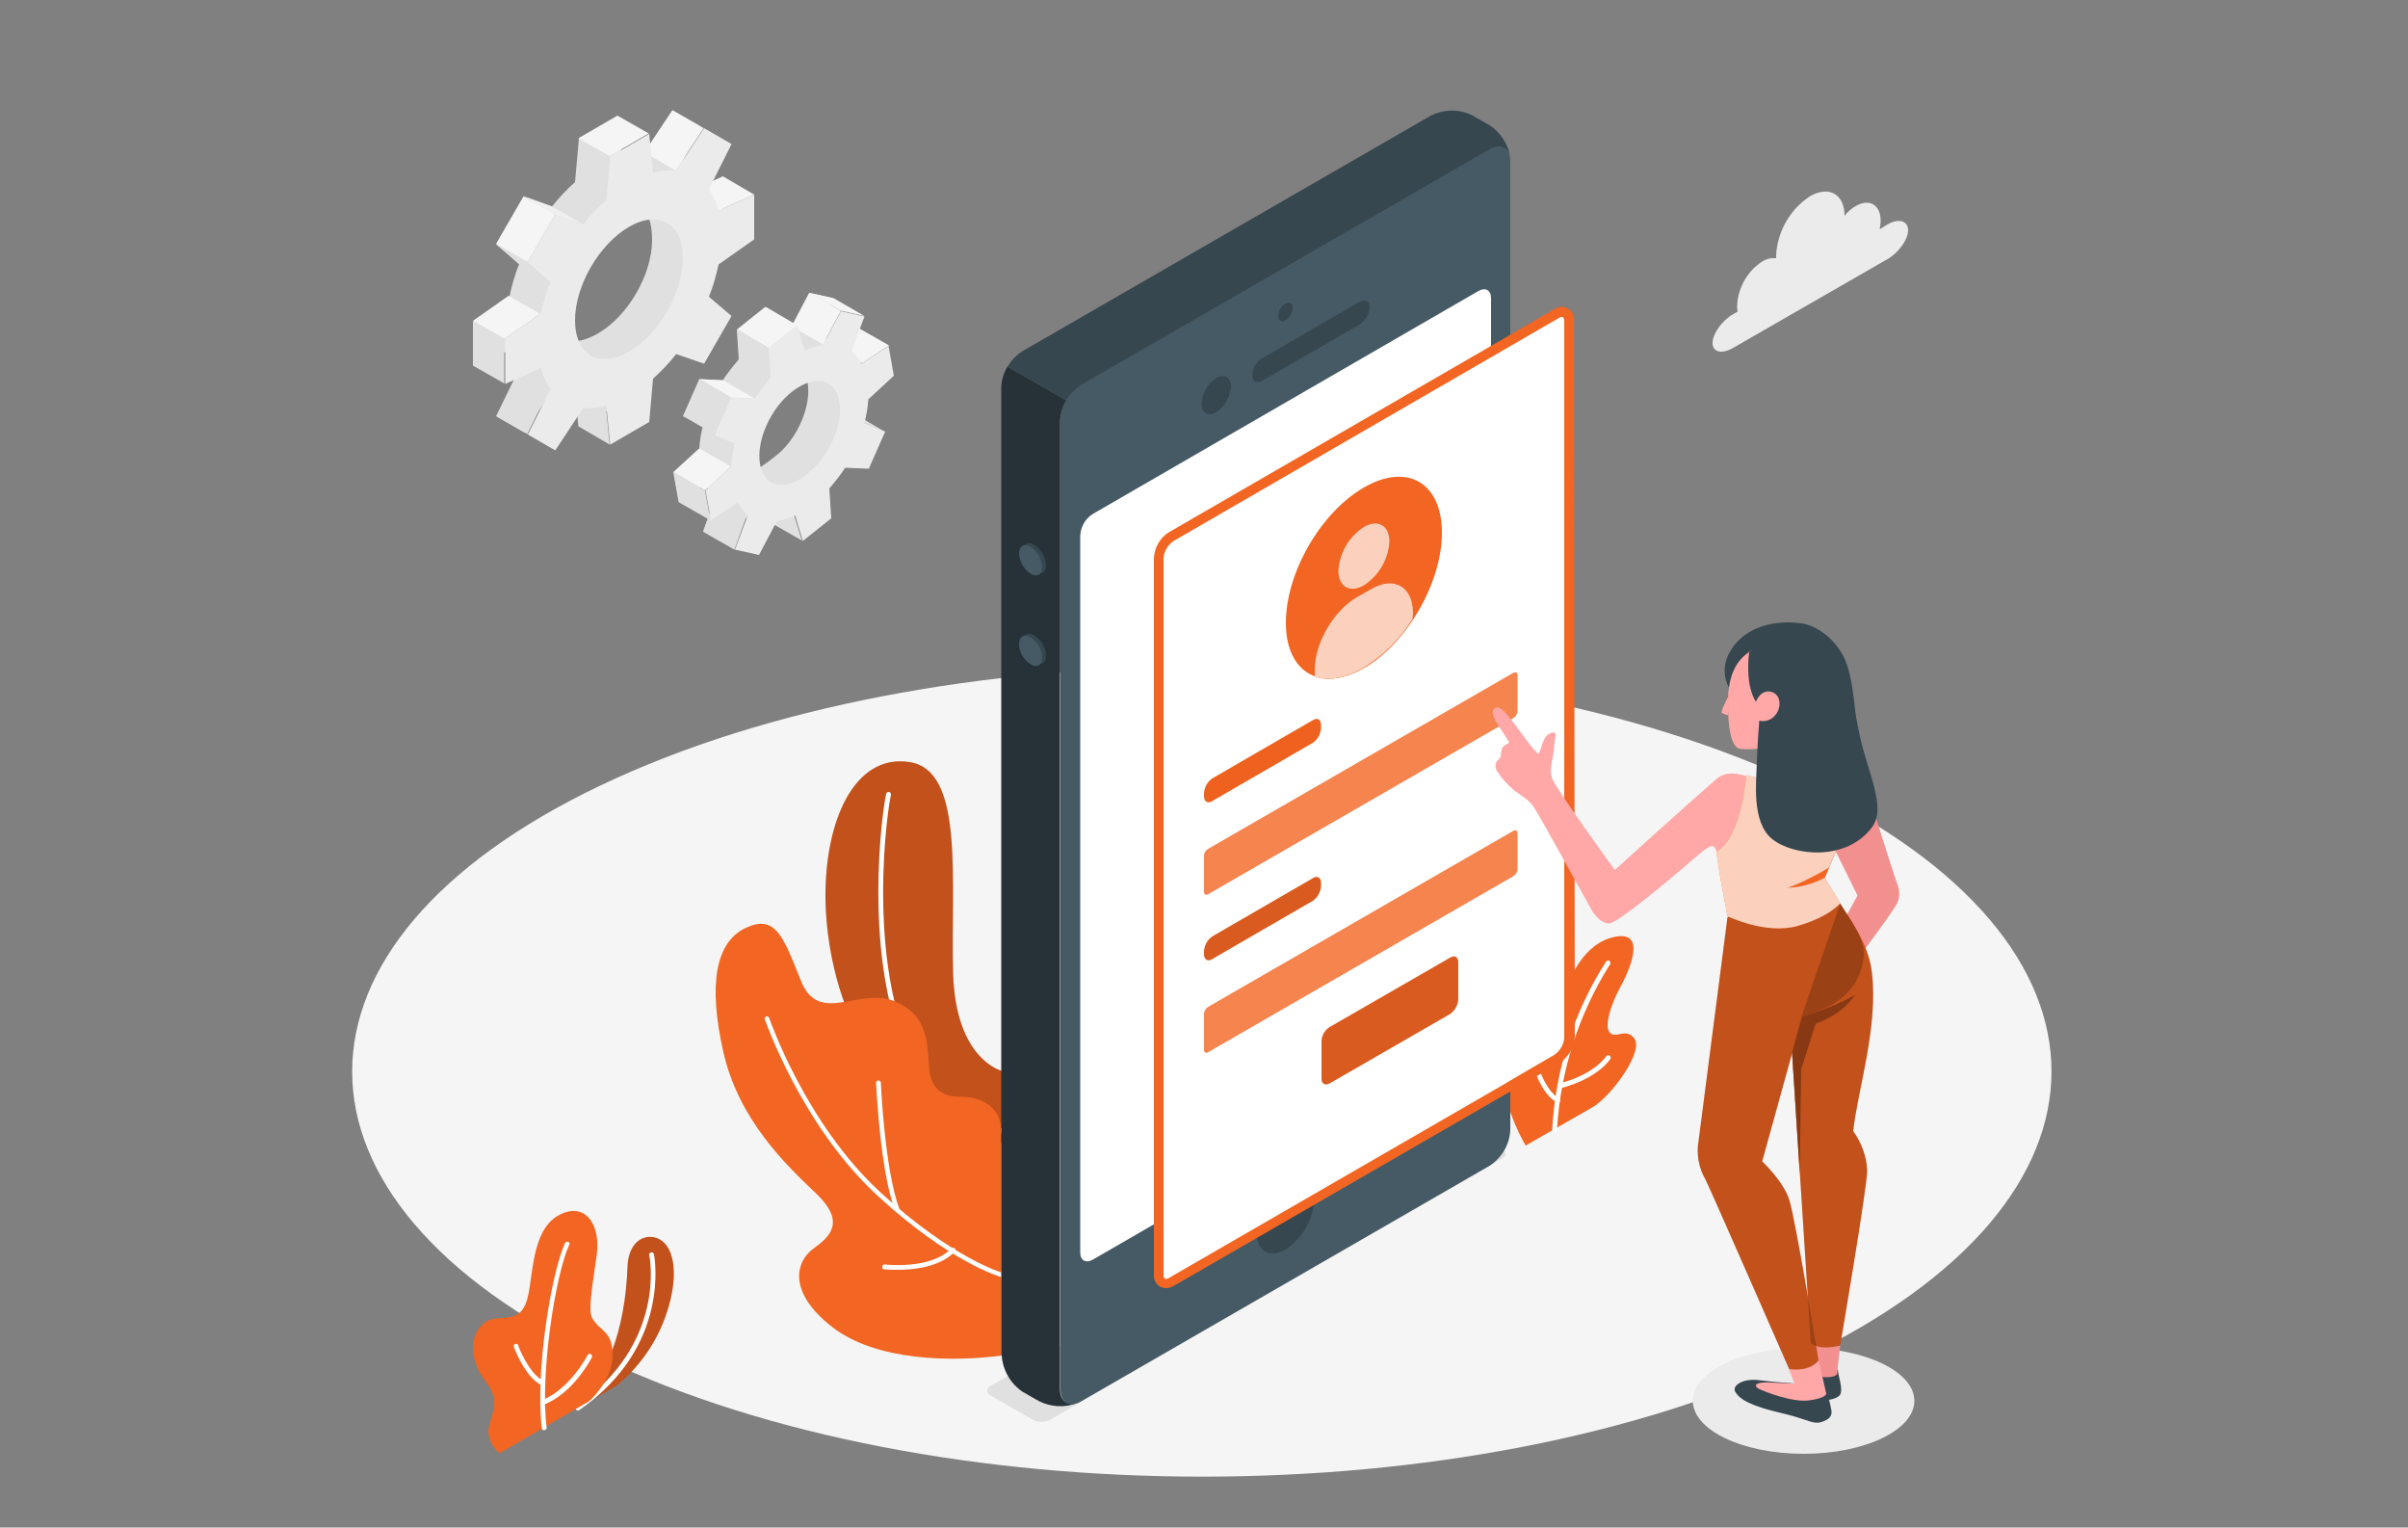 <?xml version="1.0" encoding="utf-8"?>
<!-- Generator: Adobe Illustrator 25.2.0, SVG Export Plug-In . SVG Version: 6.00 Build 0)  -->
<svg version="1.1" id="Layer_1" xmlns="http://www.w3.org/2000/svg" xmlns:xlink="http://www.w3.org/1999/xlink" x="0px" y="0px"
	 viewBox="0 0 500 317.1" style="enable-background:new 0 0 500 317.1;" xml:space="preserve">
<rect x="0" y="0" width="500" height="317.1" fill="#808080" stroke="none"/>
<style type="text/css">
	.st0{fill:#F5F5F5;}
	.st1{fill:#EBEBEB;}
	.st2{fill:#F26522;}
	.st3{opacity:0.2;enable-background:new    ;}
	.st4{fill:#FFFFFF;}
	.st5{fill:#E0E0E0;}
	.st6{fill:#F0F0F0;}
	.st7{fill:#455A64;}
	.st8{fill:#37474F;}
	.st9{fill:#263238;}
	.st10{opacity:0.7;fill:#FFFFFF;enable-background:new    ;}
	.st11{opacity:0.1;fill:#CE4109;enable-background:new    ;}
	.st12{opacity:0.2;fill:#FFFFFF;enable-background:new    ;}
	.st13{opacity:0.1;enable-background:new    ;}
	.st14{fill:#FFA8A7;}
	.st15{fill:#F28F8F;}
	.st16{opacity:0.3;enable-background:new    ;}
</style>
<g id="freepik--Floor--inject-2">
	<path class="st0" d="M124.8,281.9c68.9,32.8,180.6,32.9,249.5,0s68.9-86.1,0-118.9s-180.6-32.8-249.5,0S55.9,249.1,124.8,281.9z"/>
</g>
<g id="freepik--Shadow--inject-2">
	<ellipse class="st1" cx="374.5" cy="290.8" rx="23" ry="11"/>
</g>
<path class="st2" d="M120,292.3l8.1-4.7c4.5-3.7,8-8.6,10-14.1c2.5-6.9,2.2-12.2,0.4-14.8c-2.2-3.3-7.9-2.7-8.2,4.2
	C129.8,276.4,125.9,285.7,120,292.3z"/>
<path class="st3" d="M120,292.3l8.1-4.7c4.5-3.7,8-8.6,10-14.1c2.5-6.9,2.2-12.2,0.4-14.8c-2.2-3.3-7.9-2.7-8.2,4.2
	C129.8,276.4,125.9,285.7,120,292.3z"/>
<path class="st4" d="M120,292.8c-0.3,0-0.5-0.2-0.5-0.5c0-0.2,0.1-0.3,0.2-0.4c18.8-13,15.2-31.1,15.1-31.3
	c-0.1-0.3,0.1-0.5,0.4-0.6c0.3-0.1,0.5,0.1,0.6,0.4c0,0.2,3.8,18.9-15.5,32.3C120.2,292.8,120.1,292.8,120,292.8z"/>
<path class="st2" d="M103.7,301.7c0,0-2.8-2.3-2.2-5.4s2.5-5.4-0.6-9.4s-4-9.4-0.3-12.3c2.8-2.2,7.3,0.9,8.9-5
	c1.2-4.3,0.8-14,6.3-17.2s9,1.6,8.1,8.1c-0.8,5.8-1.8,11.4-1,13c1.6,3,4.4,2.6,4.3,8.1c-0.1,5.1-4.9,9.3-4.9,9.3L103.7,301.7z"/>
<path class="st4" d="M113,296.9c-0.3,0-0.5-0.2-0.5-0.4c-1.4-11.9,2-32.3,4.8-38.4c0.1-0.3,0.4-0.4,0.6-0.3c0,0,0,0,0.1,0
	c0.2,0.1,0.4,0.4,0.2,0.6c0,0,0,0,0,0c-2.8,6-6.1,26.5-4.7,37.9C113.6,296.5,113.4,296.8,113,296.9L113,296.9z"/>
<path class="st4" d="M112.7,287.6c-0.1,0-0.2,0-0.2,0c-3.5-1.7-5.7-7.7-5.8-8c-0.1-0.3,0-0.5,0.3-0.6c0.3-0.1,0.5,0,0.6,0.3
	c0,0,0,0,0,0c0,0.1,2.2,5.9,5.3,7.4c0.2,0.1,0.4,0.4,0.2,0.7C113.1,287.5,112.9,287.6,112.7,287.6L112.7,287.6z"/>
<path class="st4" d="M112.7,291.6c-0.2,0-0.4-0.1-0.5-0.3c-0.1-0.3,0-0.5,0.3-0.6c5.8-2.3,9.5-9.3,9.5-9.4c0.1-0.2,0.4-0.3,0.7-0.2
	c0.2,0.1,0.3,0.4,0.2,0.7c-0.2,0.3-3.8,7.4-10,9.8C112.8,291.6,112.7,291.6,112.7,291.6z"/>
<path class="st2" d="M316.8,237.8c0,0-4.4-7.1-4.8-14.8s1.3-10.9,3.6-11.8s2.5,1.9,3.7,3.6s3.6,0.7,4.5-4.5s4.2-14,11-15.7
	c7.5-1.9,3.5,6.9,1.6,10.4s-3.4,8.1-2.1,9.4s3.2-1.1,5,1.1c2.2,2.6-4.7,12.1-8.7,14.4L316.8,237.8z"/>
<path class="st4" d="M322.8,234.9L322.8,234.9c-0.3,0-0.5-0.2-0.5-0.5c0,0,0,0,0,0c0.7-12.4,4.5-24.4,11.2-34.8
	c0.2-0.2,0.5-0.3,0.7-0.1c0,0,0,0,0,0c0.2,0.2,0.3,0.5,0.1,0.7c-6.5,10.3-10.3,22.1-11,34.3C323.3,234.7,323.1,234.9,322.8,234.9
	C322.8,234.9,322.8,234.9,322.8,234.9z"/>
<path class="st4" d="M323.4,228.9c-0.1,0-0.2,0-0.2-0.1c-2.8-1.5-4.4-6.1-4.4-6.3c-0.1-0.3,0-0.5,0.3-0.6c0,0,0,0,0,0
	c0.3-0.1,0.5,0.1,0.6,0.3c0,0,1.5,4.4,4,5.8c0.2,0.1,0.3,0.4,0.2,0.7C323.7,228.9,323.6,229,323.4,228.9z"/>
<path class="st4" d="M323.9,225.9c-0.2,0-0.4-0.2-0.5-0.4c-0.1-0.3,0.1-0.5,0.4-0.6c0,0,0,0,0,0c7.2-1.8,9.7-5.6,9.7-5.6
	c0.1-0.2,0.5-0.3,0.7-0.2s0.3,0.5,0.2,0.7l0,0c-0.1,0.2-2.7,4.1-10.3,6.1L323.9,225.9z"/>
<path class="st2" d="M208,222.3c0,0-9.6-2.3-10.1-20.3c-0.5-19.4,2.4-42-9-43.8s-17.6,12-17.5,28.1c0.1,14.1,5.8,44.8,36.6,50.9
	L208,222.3z"/>
<path class="st3" d="M208,222.3c0,0-9.6-2.3-10.1-20.3c-0.5-19.4,2.4-42-9-43.8s-17.6,12-17.5,28.1c0.1,14.1,5.8,44.8,36.6,50.9
	L208,222.3z"/>
<path class="st4" d="M208,235.3L208,235.3c-7-1.3-12.6-5.1-16.8-11.3c-12.4-18.5-8.5-53.1-7.2-59.2c0.1-0.3,0.3-0.4,0.6-0.4
	c0.3,0.1,0.4,0.3,0.4,0.6c-1.3,6-5.2,40.2,7.1,58.4c3.6,5.7,9.4,9.7,16.1,10.9c0.3,0,0.5,0.3,0.4,0.6c0,0,0,0,0,0
	C208.4,235.2,208.2,235.3,208,235.3z"/>
<path class="st2" d="M208,281.4c-9.9,1.3-26,1.3-35.3-6s-7.4-13.6-3.8-16.2s6.7-5.6,0.5-11.5s-16-15.2-19.2-29.3s-1.6-22.9,4.7-25.8
	c6.1-2.8,7.7,1.7,11.4,11s12.1,1.3,19.3,4.2s6.9,8.7,7.3,13.6s2.8,6.3,6.9,6.3s8.1,2.3,8.1,7V281.4z"/>
<path class="st4" d="M208,265.1c0,0-0.1,0-0.1,0c-0.4-0.1-10.7-3.1-25.6-16.8c-15.9-14.6-23.4-36.5-23.5-36.7
	c-0.1-0.3,0.1-0.5,0.3-0.6c0.3-0.1,0.5,0.1,0.6,0.3c0.1,0.2,7.5,21.9,23.2,36.3c14.7,13.5,25.1,16.6,25.2,16.6
	c0.3,0.1,0.4,0.4,0.3,0.6C208.4,264.9,208.2,265.1,208,265.1z"/>
<path class="st4" d="M186.4,251.7c-0.2,0-0.4-0.1-0.5-0.3c-3.2-8.2-3.9-25.9-4-26.6c0-0.3,0.2-0.5,0.5-0.5c0.3,0,0.5,0.2,0.5,0.5
	c0,0.2,0.8,18.2,3.9,26.3c0.1,0.3,0,0.5-0.3,0.6c0,0,0,0,0,0C186.5,251.7,186.5,251.7,186.4,251.7z"/>
<path class="st4" d="M186.4,263.6c-0.9,0-1.8,0-2.8-0.1c-0.3,0-0.5-0.3-0.4-0.6s0.3-0.5,0.6-0.4c0.1,0,9.4,1.1,13.7-3.3
	c0.2-0.2,0.5-0.2,0.7-0.1c0.2,0.2,0.2,0.5,0.1,0.7c0,0,0,0-0.1,0.1C195,263.1,189.6,263.6,186.4,263.6z"/>
<g id="freepik--Gear--inject-2">
	<path class="st5" d="M179.1,74.2l-1.1-6.2l-5.6,3.7c-0.5-1-1.2-1.9-2.1-2.6l2.7-7.2l-5-1.1l-3.7,7c-1.3,0.2-2.6,0.6-3.8,1.2
		l-1.6-5.3l-5.9,4.7l0.4,6.2c-1.2,1.4-2.3,2.8-3.3,4.3l-4.9-0.2l-3.4,7.7l4.2,1.8c-0.4,1.6-0.7,3.2-0.8,4.9l-5.4,4.9l1.1,6.2
		l5.6-3.7c0.5,1,1.2,1.9,2.1,2.6l-2.6,7.2l5,1.1l5.2-5.1c1.2-0.2,0.9-2.5,2.2-3.1l1.6,5.3l5.9-4.7l-0.1-2.4c1.2-1.3,5.7-4.3,6.7-5.8
		l1.2-2l3.4-7.7l-1.6-2.9l-1.8-3.8L179.1,74.2z M161,94.7c-4.6,3.6-6,4.4-6.8-0.4s1.8-12.1,6.4-15.7s6.3-3.8,7.1,0.9
		S165.6,91.2,161,94.7z"/>
	<polygon class="st0" points="168.1,60.8 174.6,64.5 170.9,71.5 164.4,67.8 	"/>
	<polygon class="st0" points="184.6,71.7 179,75.4 172.5,71.7 178.1,68 	"/>
	<polygon class="st5" points="183.7,89.6 179.5,87.8 173,84 177.2,85.8 	"/>
	<polygon class="st5" points="146,110.4 152.5,114.1 155.1,106.9 148.6,103.2 	"/>
	<polygon class="st5" points="166.5,112.2 160,108.5 158.4,103.2 164.9,107 	"/>
	<path class="st1" d="M185.6,78l-1.1-6.2l-5.6,3.7c-0.5-1-1.2-1.9-2.1-2.6l2.7-7.2l-4.9-1.1l-3.7,7c-1.3,0.2-2.6,0.6-3.8,1.2
		l-1.6-5.3l-5.9,4.7l0.4,6.2c-1.2,1.4-2.3,2.8-3.3,4.4l-4.9-0.2l-3.4,7.7l4.2,1.8c-0.4,1.6-0.7,3.2-0.8,4.9l-5.3,4.8l1.1,6.2
		l5.6-3.7c0.5,1,1.2,1.9,2.1,2.6l-2.7,7.2l5,1.1l3.7-7c1.3-0.2,2.6-0.6,3.8-1.2l1.6,5.3l5.9-4.7l-0.4-6.2c1.2-1.4,2.3-2.8,3.3-4.3
		l4.9,0.2l3.4-7.7l-4.3-1.8c0.4-1.6,0.7-3.2,0.8-4.9L185.6,78z M167.5,98.5c-4.6,3.6-8.9,2.6-9.7-2.2s2.2-11.6,6.8-15.1
		s8.9-2.6,9.7,2.2S172.1,94.9,167.5,98.5z"/>
	<polygon class="st0" points="165.5,67.5 159,63.7 153.1,68.4 159.6,72.2 	"/>
	<polygon class="st5" points="153.1,68.4 153.5,74.6 160,78.4 159.6,72.2 	"/>
	<polygon class="st0" points="156.7,82.7 150.2,79 145.3,78.7 151.8,82.5 	"/>
	<polygon class="st5" points="145.3,78.7 141.9,86.4 148.4,90.2 151.8,82.5 	"/>
	<polygon class="st0" points="151.7,96.8 145.2,93.1 139.9,98 146.4,101.8 	"/>
	<polygon class="st5" points="147.5,108 141,104.3 139.9,98 146.4,101.8 	"/>
	<polygon class="st0" points="174.6,64.5 168.1,60.8 173.1,61.9 179.5,65.6 	"/>
	<path class="st5" d="M150.1,46v-9.3l-7.4,3.3c-0.4-1.6-1.1-3.1-2-4.4l4.7-9.4l-5.7-3.3l-5.8,8.8c-1.6-0.1-3.3,0-4.8,0.5l-0.8-8.1
		l-8.1,4.7l-0.8,9c-1.8,1.6-3.4,3.3-4.8,5.1l-5.8-2l-5.7,9.9l4.7,4c-0.9,2.2-1.5,4.4-2,6.7l-7.4,5.2v9.3l7.4-3.3
		c0.4,1.6,1.1,3.1,2,4.4l-4.6,9.4l5.7,3.3l5.8-8.8c1.6,0.1,3.3,0,4.8-0.5l0.8,8.1l8.1-4.7l0.8-9c2.5-0.9,4.7-2.5,6.5-4.5l4.2,1.5
		l5.7-9.9l-3.5-3c0.8-2.5,1-5.1,0.8-7.7L150.1,46z M124.2,69.2c-6.2,3.6-10,1-10-6.1s5.1-15.9,11.3-19.5c6.2-3.6,9.9-1,9.9,6.2
		S130.4,65.6,124.2,69.2z"/>
	<polygon class="st0" points="146.1,26.6 139.6,22.9 133.8,31.6 140.3,35.4 	"/>
	<polygon class="st0" points="156.6,40.4 150.1,36.6 142.7,40 149.2,43.7 	"/>
	<polygon class="st5" points="126.6,92.3 120.1,88.5 119.3,80.5 125.8,84.2 	"/>
	<polygon class="st5" points="103,86.4 109.5,90.1 114.1,80.7 107.6,77 	"/>
	<path class="st1" d="M156.6,49.7v-9.3l-7.4,3.3c-0.4-1.6-1.1-3.1-2-4.4l4.7-9.4l-5.7-3.3l-5.8,8.8c-1.6-0.1-3.3,0-4.8,0.5l-0.8-8.1
		l-8.1,4.7l-0.8,9c-1.8,1.6-3.4,3.3-4.8,5.1l-5.8-2l-5.7,9.9l4.7,4c-0.9,2.2-1.5,4.4-2,6.7l-7.4,5.2v9.3l7.4-3.3
		c0.4,1.6,1.1,3.1,2,4.4l-4.7,9.4l5.7,3.3l5.8-8.8c1.6,0.1,3.3,0,4.8-0.5l0.8,8.1l8.1-4.7l0.8-9c1.8-1.6,3.4-3.3,4.8-5.1l5.8,2
		l5.7-9.9l-4.7-4c0.9-2.2,1.5-4.4,2-6.7L156.6,49.7z M130.6,73c-6.2,3.6-11.2,0.7-11.2-6.5s5-15.8,11.2-19.4
		c6.2-3.6,11.2-0.7,11.2,6.5S136.8,69.4,130.6,73L130.6,73z"/>
	<polygon class="st6" points="114.5,42.8 121,46.5 115.2,44.5 108.7,40.7 	"/>
	
		<rect x="103.4" y="43.8" transform="matrix(0.5 -0.866 0.866 0.5 13.366 118.277)" class="st0" width="11.4" height="7.5"/>
	<polygon class="st5" points="103,50.6 109.5,54.4 114.1,58.4 107.6,54.7 	"/>
	<polygon class="st0" points="105.6,61.4 112.1,65.1 104.7,70.3 98.2,66.6 	"/>
	<polygon class="st5" points="98.2,66.6 104.7,70.3 104.7,79.6 98.2,75.9 	"/>
	<polygon class="st0" points="134.7,27.7 128.2,24 120.1,28.7 126.6,32.4 	"/>
</g>
<path class="st5" d="M217.9,294.8l94-54.3c0.6-0.2,0.8-0.8,0.6-1.4c-0.1-0.3-0.3-0.5-0.6-0.6l-8.7-5c-1.1-0.5-2.4-0.5-3.5,0
	l-94,54.2c-0.6,0.2-0.8,0.8-0.6,1.4c0.1,0.3,0.3,0.5,0.6,0.6l8.7,5C215.5,295.3,216.8,295.3,217.9,294.8z"/>
<path class="st7" d="M309.3,30.9l-84.8,48.9c-2.6,1.7-4.2,4.5-4.3,7.5v201.1c0,2.8,1.9,3.9,4.3,2.5l84.8-48.9
	c2.6-1.7,4.2-4.5,4.3-7.5V33.4C313.6,30.7,311.7,29.6,309.3,30.9z"/>
<path class="st8" d="M224.5,79.9l84.8-48.9c2.1-1.2,3.9-0.5,4.3,1.7c-0.4-2.7-2-5.2-4.3-6.7l-3.5-2c-2.7-1.4-5.9-1.4-8.7,0
	l-84.8,48.9c-1.3,0.8-2.3,1.9-3.1,3.2l12.2,7C222.2,81.8,223.3,80.7,224.5,79.9z"/>
<path class="st9" d="M208,281.4c0.2,3,1.8,5.8,4.3,7.5l3.5,2c2.5,1.2,5.4,1.4,7.9,0.3c-2,0.8-3.6-0.4-3.6-2.8v-201
	c0.1-1.5,0.5-3,1.3-4.3l-12.2-7c-0.8,1.3-1.2,2.7-1.3,4.2V281.4z"/>
<path class="st4" d="M226.9,106.7L307,60.4c1.4-0.8,2.6-0.2,2.6,1.5v148.8c-0.1,1.8-1.1,3.5-2.6,4.5l-80.1,46.3
	c-1.4,0.8-2.6,0.2-2.6-1.5V111.2C224.4,109.4,225.3,107.7,226.9,106.7z"/>
<path class="st8" d="M266.9,63c-0.9,0.6-1.5,1.6-1.5,2.6c0,1,0.7,1.4,1.5,0.9c0.9-0.6,1.5-1.6,1.5-2.6
	C268.4,62.9,267.8,62.6,266.9,63z"/>
<path class="st8" d="M266.9,245.5c-3.5,2.3-5.8,6.2-6,10.4c0,3.8,2.7,5.4,6,3.5c3.5-2.3,5.8-6.2,6-10.4
	C272.9,245.1,270.2,243.6,266.9,245.5z"/>
<path class="st8" d="M252.5,78.5c-1.8,1.2-2.9,3.1-3,5.3c0,1.9,1.4,2.7,3,1.8c1.8-1.2,2.9-3.1,3.1-5.3
	C255.6,78.3,254.2,77.5,252.5,78.5z"/>
<path class="st8" d="M260,77.9c0,1.3,1,1.8,2.2,1.1l20-11.6c1.3-0.8,2.1-2.1,2.2-3.6c0-1.3-1-1.8-2.2-1.1l-20,11.6
	C260.9,75,260.1,76.4,260,77.9z"/>
<path class="st8" d="M214.8,113.1c1.4,0.9,2.3,2.5,2.4,4.2c0,1.6-1.1,2.2-2.4,1.4c-1.4-0.9-2.3-2.5-2.4-4.2
	C212.3,113,213.4,112.3,214.8,113.1z"/>
<path class="st8" d="M214.8,131.9c1.4,0.9,2.3,2.5,2.4,4.2c0,1.6-1.1,2.2-2.4,1.4c-1.4-0.9-2.3-2.5-2.4-4.2
	C212.3,131.7,213.4,131.1,214.8,131.9z"/>
<path class="st7" d="M214,113.5c1.4,0.9,2.3,2.5,2.4,4.2c0,1.6-1.1,2.2-2.4,1.4c-1.4-0.9-2.3-2.5-2.4-4.2
	C211.6,113.3,212.7,112.7,214,113.5z"/>
<path class="st7" d="M214,132.3c1.4,0.9,2.3,2.5,2.4,4.2c0,1.6-1.1,2.2-2.4,1.4c-1.4-0.9-2.4-2.5-2.4-4.2
	C211.6,132.1,212.7,131.5,214,132.3z"/>
<path class="st4" d="M325.8,66.6c0-1.7-1.2-2.3-2.6-1.5l-9.6,5.5l-70.5,40.7c-1.5,1-2.5,2.7-2.6,4.5v148.8c0,1.7,1.2,2.3,2.6,1.5
	l70.5-40.7l9.6-5.5c1.5-1,2.5-2.7,2.6-4.5V66.6z"/>
<path class="st2" d="M326.8,66.6c0.2-1.4-0.8-2.7-2.2-2.9c-0.7-0.1-1.3,0.1-1.9,0.5l-9.1,5.3l0,0l-70.9,41c-1.9,1.2-3,3.2-3.1,5.4
	v148.7c-0.1,1,0.4,2,1.3,2.5c0.4,0.2,0.8,0.3,1.2,0.3c0.6,0,1.2-0.2,1.7-0.5l71-41l0,0l9.1-5.3c1.8-1.2,3-3.2,3.1-5.4L326.8,66.6z
	 M313.6,224.3L313.6,224.3l-0.8,0.5l0,0l-70.1,40.5c-0.2,0.2-0.5,0.2-0.8,0.2c-0.1-0.1-0.3-0.4-0.3-0.8V115.9
	c0.1-1.5,0.9-2.8,2.1-3.6l70-40.5l0,0l10-5.8c0.2-0.2,0.5-0.2,0.8-0.2c0.1,0.1,0.3,0.4,0.3,0.8v148.8c-0.1,1.5-0.9,2.8-2.1,3.6
	L313.6,224.3L313.6,224.3z"/>
<path class="st2" d="M283.2,101.2c9-5.2,16.2-1,16.2,9.4s-7.3,23-16.2,28.1s-16.2,1-16.2-9.4S274.2,106.4,283.2,101.2z"/>
<path class="st2" d="M283.2,109.4c2.9-1.7,5.3-0.3,5.3,3c-0.2,3.7-2.2,7.1-5.3,9.1c-2.9,1.7-5.3,0.3-5.3-3
	C278.1,114.8,280.1,111.4,283.2,109.4z"/>
<path class="st2" d="M293.4,127.3c0-5.5-3.9-7.8-8.7-5l-3,1.7c-4.8,2.8-8.7,9.5-8.7,15v1.5c2.8,0.9,6.2,0.4,10-1.8
	c4.2-2.6,7.7-6,10.3-10.2L293.4,127.3z"/>
<path class="st10" d="M283.2,109.4c2.9-1.7,5.3-0.3,5.3,3c-0.2,3.7-2.2,7.1-5.3,9.1c-2.9,1.7-5.3,0.3-5.3-3
	C278.1,114.8,280.1,111.4,283.2,109.4z"/>
<path class="st10" d="M293.4,127.3c0-5.5-3.9-7.8-8.7-5l-3,1.7c-4.8,2.8-8.7,9.5-8.7,15v1.5c2.8,0.9,6.2,0.4,10-1.8
	c4.2-2.6,7.7-6,10.3-10.2L293.4,127.3z"/>
<path class="st2" d="M251.7,161.6l20.9-12.1c1-0.6,1.7-0.1,1.7,1v0.7c-0.1,1.2-0.7,2.3-1.7,3l-20.9,12.1c-0.9,0.6-1.7,0.1-1.7-1
	v-0.7C250.1,163.4,250.7,162.3,251.7,161.6z"/>
<path class="st11" d="M251.7,161.6l20.9-12.1c1-0.6,1.7-0.1,1.7,1v0.7c-0.1,1.2-0.7,2.3-1.7,3l-20.9,12.1c-0.9,0.6-1.7,0.1-1.7-1
	v-0.7C250.1,163.4,250.7,162.3,251.7,161.6z"/>
<path class="st2" d="M250.9,176.2l63.3-36.5c0.5-0.3,0.9-0.1,0.9,0.5v7.4c0,0.6-0.4,1.2-0.9,1.5l-63.3,36.5
	c-0.5,0.3-0.9,0.1-0.9-0.5v-7.4C250,177,250.4,176.5,250.9,176.2z"/>
<path class="st12" d="M250.9,176.2l63.3-36.5c0.5-0.3,0.9-0.1,0.9,0.5v7.4c0,0.6-0.4,1.2-0.9,1.5l-63.3,36.5
	c-0.5,0.3-0.9,0.1-0.9-0.5v-7.4C250,177,250.4,176.5,250.9,176.2z"/>
<path class="st2" d="M251.7,194.4l20.9-12.1c1-0.6,1.7-0.1,1.7,1v0.7c-0.1,1.2-0.7,2.3-1.7,3l-20.9,12.1c-0.9,0.6-1.7,0.1-1.7-1
	v-0.7C250.1,196.2,250.7,195.1,251.7,194.4z"/>
<path class="st13" d="M251.7,194.4l20.9-12.1c1-0.6,1.7-0.1,1.7,1v0.7c-0.1,1.2-0.7,2.3-1.7,3l-20.9,12.1c-0.9,0.6-1.7,0.1-1.7-1
	v-0.7C250.1,196.2,250.7,195.1,251.7,194.4z"/>
<path class="st2" d="M250.9,209l63.3-36.5c0.5-0.3,0.9-0.1,0.9,0.5v7.4c0,0.6-0.4,1.2-0.9,1.5l-63.3,36.5c-0.5,0.3-0.9,0.1-0.9-0.5
	v-7.4C250,209.9,250.4,209.3,250.9,209z"/>
<path class="st12" d="M250.9,209l63.3-36.5c0.5-0.3,0.9-0.1,0.9,0.5v7.4c0,0.6-0.4,1.2-0.9,1.5l-63.3,36.5c-0.5,0.3-0.9,0.1-0.9-0.5
	v-7.4C250,209.9,250.4,209.3,250.9,209z"/>
<path class="st2" d="M276.1,213.2l25-14.4c1-0.6,1.7-0.1,1.7,1v7.7c-0.1,1.2-0.7,2.3-1.7,3l-25,14.4c-1,0.5-1.7,0.1-1.7-1v-7.7
	C274.4,215,275.1,213.8,276.1,213.2z"/>
<path class="st13" d="M276.1,213.2l25-14.4c1-0.6,1.7-0.1,1.7,1v7.7c-0.1,1.2-0.7,2.3-1.7,3l-25,14.4c-1,0.5-1.7,0.1-1.7-1v-7.7
	C274.4,215,275.1,213.8,276.1,213.2z"/>
<path class="st14" d="M335.3,180.6c0,0-12.3-16.9-13-19c-0.6-1.5,0-3.8,0.2-4.8s0.3-3.4,0.5-4c0.3-1.1-1.2-0.9-2,0.1
	s-1.1,3.1-1.5,3.5s-3.7-4.4-5.4-6.6s-2.8-3.5-3.8-2.7c-0.8,0.6-0.2,1.9,1,3.8c0.7,1,1.4,2.1,2,3.1c0.2,0.4-0.8,0.4-1.4,1.3
	c-0.4,0.7,0,1.7-0.6,2.2c-0.8,0.6-1,1.6-0.5,2.5c1.1,1.7,2.5,3.3,4.2,4.5c1.8,1.3,2.6,1.7,3.7,3.4s10.9,19.4,11.5,20.5
	s1.9,3.2,3.9,3.3s17.7-13.5,18.5-14.2c2.6-2.2,3.4-2.5,3.9-0.5c0.2,0.7,0.3,1.4,0.3,2.1c0.3,2.5,2,11.3,2,11.3s8,3.9,14.6,2
	s8.8-4.7,8.8-4.7l-3.3-5.4c0.9-2.2,5-11.2,6.3-17.4l-20.6-3.3c-0.4-0.1-1.1-0.3-2-0.5c-1.1-0.3-4-1.3-6.2,0.6
	C349.4,167.8,335.3,180.6,335.3,180.6"/>
<path class="st8" d="M376.1,284.5l-3.7,5.1c1.7,0.8,3.5,1.2,5.4,1.1c3.3,0.1,4.2-1,4.3-1.2c0.6-1.2-0.3-3.4-0.5-5.2L376.1,284.5z"/>
<path class="st8" d="M372.7,287.2c0,0-4.5-0.3-7.6-0.7s-5.5,1.1-4.8,2.4s2.4,2.3,5.1,3.2c2.3,0.8,5,1.3,7.4,2s4,1.6,5.4,1.1
	c1.5-0.5,2.2-1.1,2.1-2.3c-0.3-1.6-0.7-3.2-1.2-4.7L372.7,287.2z"/>
<path class="st15" d="M382.1,279.4c0,0-0.6,4.7-0.6,5.7s-4.5,1.3-5.4-0.5l-0.1-5.7L382.1,279.4z"/>
<path class="st14" d="M377.6,282.2l1.6,7.1c0,0,0.1,0.9-3.5,1.4s-9.5-1.9-10.5-2.4s-1.1-1.5,2.5-1.3s4.9,0.2,4.9,0.2l-1.2-3.1
	L377.6,282.2z"/>
<path class="st15" d="M385.2,164.7l2.5-0.7c0,0,5.3,16.9,5.9,18.5s1.3,3.4,0.1,5.4c-1.4,2.4-8.6,12-8.6,12l-4.6-4.5l5.2-9.5
	l-4.6-9.3L385.2,164.7z"/>
<path class="st8" d="M359,142.8c-1.2-2.3-1.2-5,0.1-7.3c2.5-4.7,8.2-7,14.9-6.1c3.1,0.4,6.8,3,8.8,6.9c2.2,4.3,2.4,12.9,3,16.2
	L359,142.8z"/>
<path class="st14" d="M358.8,144.7c0,0-1.6,3.1-1.3,3.3c0.4,0.2,0.9,0.4,1.3,0.5L358.8,144.7z"/>
<path class="st14" d="M363.7,135c-1.7,1.1-4.7,3.2-4.9,10.1c-0.1,7,0.9,9.3,1.9,10.1c0.7,0.6,4.8,0.3,6.6-0.1s6.8-2.9,8.7-6.7
	c2.1-4.5,1.7-11-1.5-13C371.2,133.4,367.1,133.3,363.7,135z"/>
<path class="st2" d="M382.1,187.6c3.1,4.8,6,9,6.6,14.4c1.3,11.4-3,24.4-3.9,32.8c1.7,2.4,2.8,5.3,2.9,8.2c0,3.5-5.6,36.3-5.6,36.3
	s-4.1,1.2-6.1-0.5l-3.9-60.4l2-7.4L382.1,187.6z"/>
<path class="st2" d="M372.1,218.4l2-7.4c3.8-1,7.5-2.5,11-4.4c0,0-2.1,3.8-8.1,5.9L374,222l-0.3,21.6L372.1,218.4z"/>
<path class="st16" d="M372.1,218.4l2-7.4c3.8-1,7.5-2.5,11-4.4c0,0-2.1,3.8-8.1,5.9L374,222l-0.3,21.6L372.1,218.4z"/>
<path class="st2" d="M382.1,187.6c1.6,2.7,5.6,7.3,4.8,11.7c-1,5.4-3.9,9.1-12.7,11.8l-8.3,30c0,0,4.3,4,5.6,7.9s6.1,33.4,6.1,33.4
	s-1.5,2.4-6.1,1.8c0,0-16.2-37-17.4-39.4c-1.4-2.4-1.9-5.3-1.4-8c0.5-3.9,6-46.4,6-46.4L382.1,187.6z"/>
<g>
	<path class="st3" d="M382.1,187.6c3.1,4.8,6,9,6.6,14.4c1.3,11.4-3,24.4-3.9,32.8c1.7,2.4,2.8,5.3,2.9,8.2c0,3.5-5.6,36.3-5.6,36.3
		s-4.1,1.2-6.1-0.5l-3.9-60.4l2-7.4L382.1,187.6z"/>
	<path class="st3" d="M382.1,187.6c1.6,2.7,5.6,7.3,4.8,11.7c-1,5.4-3.9,9.1-12.7,11.8l-8.3,30c0,0,4.3,4,5.6,7.9s6.1,33.4,6.1,33.4
		s-1.5,2.4-6.1,1.8c0,0-16.2-37-17.4-39.4c-1.4-2.4-1.9-5.3-1.4-8c0.5-3.9,6-46.4,6-46.4L382.1,187.6z"/>
</g>
<path class="st2" d="M385.2,164.7l-20.6-3.3c-0.4-0.1-1.1-0.3-2-0.5l0,0c0,0-0.9,12.9-6.2,15.9l0,0c0.1,0.6,0.2,1.3,0.3,2.1
	c0.3,2.5,2,11.3,2,11.3s8,3.9,14.6,2s8.8-4.7,8.8-4.7l-3.3-5.4C379.8,180,383.9,171,385.2,164.7z"/>
<path class="st10" d="M385.2,164.7l-20.6-3.3c-0.4-0.1-1.1-0.3-2-0.5l0,0c0,0-0.9,12.9-6.2,15.9l0,0c0.1,0.6,0.2,1.3,0.3,2.1
	c0.3,2.5,2,11.3,2,11.3s8,3.9,14.6,2s8.8-4.7,8.8-4.7l-3.3-5.4C379.8,180,383.9,171,385.2,164.7z"/>
<path class="st2" d="M379.8,180.1c-2.7,1.6-5.6,3.1-8.6,4.2c2.7-0.1,5.3-0.8,7.7-2.1L379.8,180.1z"/>
<path class="st8" d="M363.2,135.4c0,0-1,6.5,1.4,10.3c0,0,0.9-2.6,3.1-2.1s2.3,3.4,0.8,5c-0.8,0.9-2.1,1.3-3.2,1
	c0,0-0.4,4.7-0.5,8.6s-1.2,12.5,3.2,16s15.5,4.7,20.8-2.6c2.9-4.1-1-11.2-2.7-19.2c-1.6-7.4-2.6-18.3-10.4-20.1
	S363.2,135.4,363.2,135.4z"/>
<g id="freepik--Cloud--inject-2">
	<path class="st1" d="M391.9,46.6l-1.6,1c0.1-0.6,0.2-1.2,0.2-1.8c0-3.3-2.4-4.7-5.2-3c-0.9,0.5-1.7,1.2-2.3,2l0,0
		c0-4.5-3.2-6.3-7.1-4.1c-4.2,2.7-6.8,7.3-7.1,12.2c0,0.2,0,0.4,0,0.7c-1-0.1-2,0.1-2.9,0.7c-3.1,2-5,5.4-5.2,9.1
		c0,0.4,0,0.8,0.1,1.3l-0.9,0.5c-2.4,1.4-4.3,4.1-4.3,6s1.9,2.4,4.3,1l32-18.4c2.4-1.4,4.3-4.1,4.3-6S394.3,45.2,391.9,46.6z"/>
</g>
</svg>
